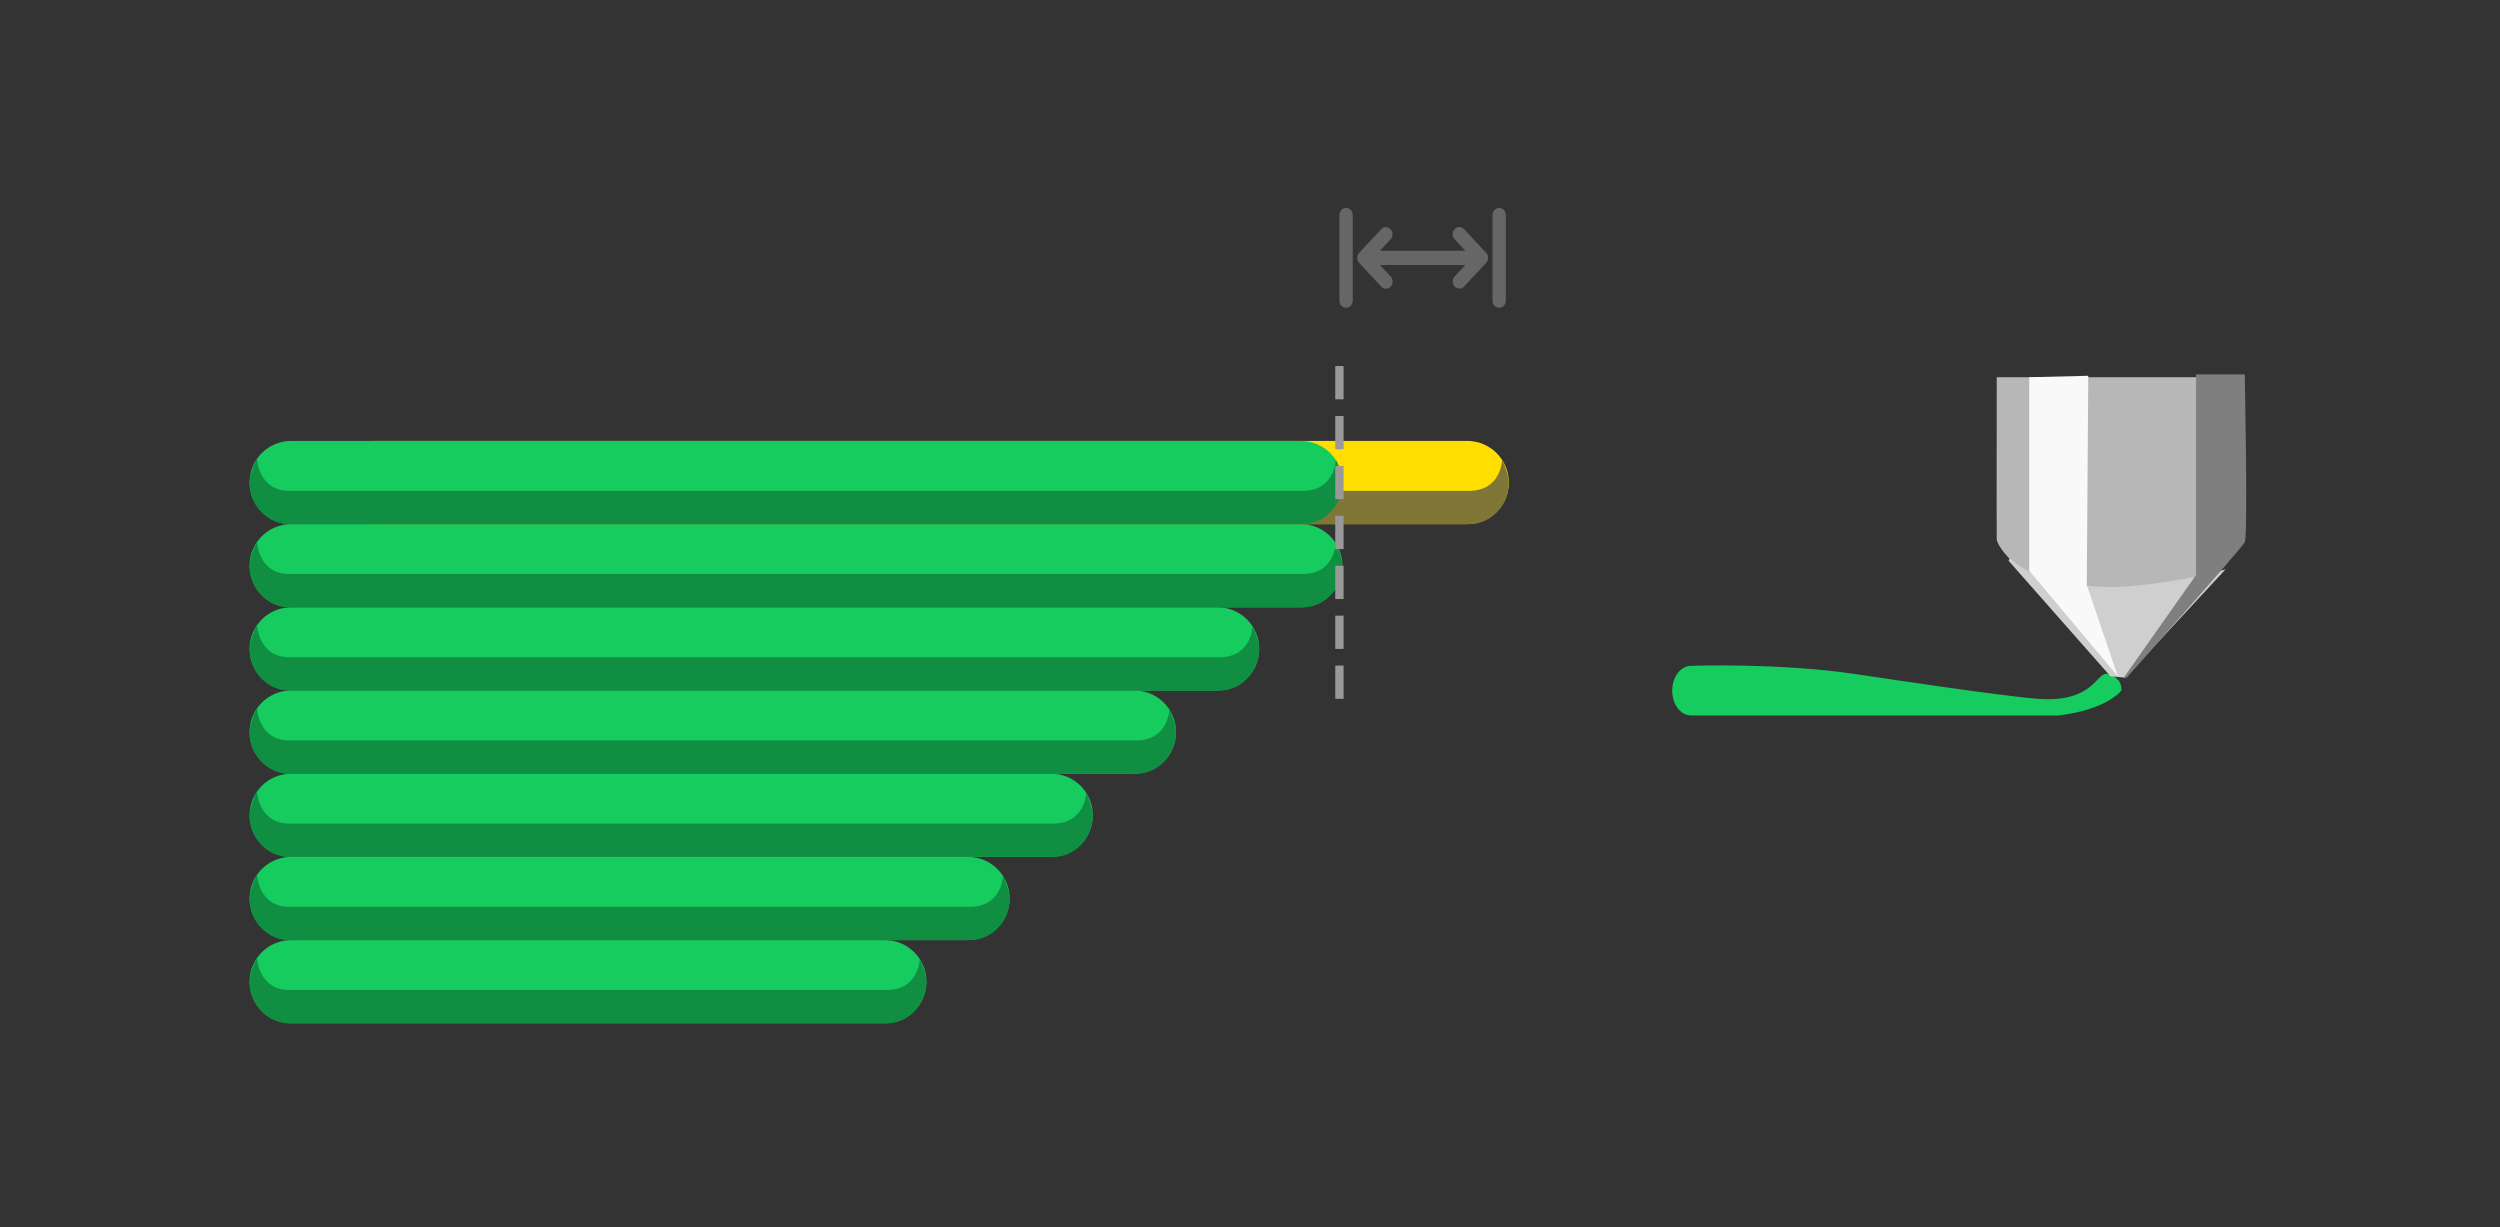 <svg 
 xmlns="http://www.w3.org/2000/svg"
 xmlns:xlink="http://www.w3.org/1999/xlink"
 width="300.5px" height="147.5px">
<rect width="100%" height="100%" fill="#333333" stroke="none"/>
<path fill-rule="evenodd"  fill="none"
 d="M-0.002,-0.001 L299.998,-0.001 L299.998,146.999 L-0.002,146.999 L-0.002,-0.001 Z"/>
<path fill-rule="evenodd"  fill="rgb(23, 204, 95)"
 d="M34.998,113.000 L106.360,113.000 C109.121,113.000 111.360,115.238 111.360,117.999 L111.360,118.000 C111.360,120.761 109.121,122.999 106.360,122.999 L34.998,122.999 C32.237,122.999 29.999,120.761 29.999,118.000 L29.999,117.999 C29.999,115.238 32.237,113.000 34.998,113.000 Z"/>
<path fill-rule="evenodd"  fill="rgb(16, 142, 66)"
 d="M34.783,118.999 L106.569,118.999 C110.486,118.999 110.563,115.243 110.563,115.243 C110.563,115.243 111.354,116.980 111.354,117.999 C111.354,120.760 109.211,122.999 106.569,122.999 L34.783,122.999 C32.140,122.999 29.997,120.760 29.997,117.999 C29.997,116.917 30.885,115.097 30.885,115.097 C30.885,115.097 31.038,118.999 34.783,118.999 Z"/>
<path fill-rule="evenodd"  fill="rgb(23, 204, 95)"
 d="M34.998,103.000 L116.360,103.000 C119.122,103.000 121.361,105.238 121.361,107.999 L121.361,108.000 C121.361,110.761 119.122,113.000 116.360,113.000 L34.998,113.000 C32.237,113.000 29.999,110.761 29.999,108.000 L29.999,107.999 C29.999,105.238 32.237,103.000 34.998,103.000 Z"/>
<path fill-rule="evenodd"  fill="rgb(16, 142, 66)"
 d="M34.783,108.999 L116.569,108.999 C120.487,108.999 120.563,105.243 120.563,105.243 C120.563,105.243 121.355,106.980 121.355,107.999 C121.355,110.760 119.211,112.999 116.569,112.999 L34.783,112.999 C32.140,112.999 29.997,110.760 29.997,107.999 C29.997,106.917 30.885,105.097 30.885,105.097 C30.885,105.097 31.038,108.999 34.783,108.999 Z"/>
<path fill-rule="evenodd"  fill="rgb(23, 204, 95)"
 d="M34.998,93.000 L126.360,93.000 C129.121,93.000 131.360,95.238 131.360,97.999 L131.360,98.000 C131.360,100.761 129.121,103.000 126.360,103.000 L34.998,103.000 C32.237,103.000 29.999,100.761 29.999,98.000 L29.999,97.999 C29.999,95.238 32.237,93.000 34.998,93.000 Z"/>
<path fill-rule="evenodd"  fill="rgb(16, 142, 66)"
 d="M34.783,98.999 L126.568,98.999 C130.487,98.999 130.563,95.243 130.563,95.243 C130.563,95.243 131.354,96.980 131.354,97.999 C131.354,100.760 129.211,102.999 126.568,102.999 L34.783,102.999 C32.140,102.999 29.997,100.760 29.997,97.999 C29.997,96.917 30.885,95.097 30.885,95.097 C30.885,95.097 31.038,98.999 34.783,98.999 Z"/>
<path fill-rule="evenodd"  fill="rgb(23, 204, 95)"
 d="M34.998,83.000 L136.360,83.000 C139.121,83.000 141.360,85.238 141.360,87.999 L141.360,87.999 C141.360,90.761 139.121,93.000 136.360,93.000 L34.998,93.000 C32.237,93.000 29.999,90.761 29.999,87.999 L29.999,87.999 C29.999,85.238 32.237,83.000 34.998,83.000 Z"/>
<path fill-rule="evenodd"  fill="rgb(16, 142, 66)"
 d="M34.783,88.999 L136.569,88.999 C140.487,88.999 140.562,85.244 140.562,85.244 C140.562,85.244 141.355,86.980 141.355,87.999 C141.355,90.760 139.211,92.999 136.569,92.999 L34.783,92.999 C32.140,92.999 29.997,90.760 29.997,87.999 C29.997,86.917 30.885,85.097 30.885,85.097 C30.885,85.097 31.038,88.999 34.783,88.999 Z"/>
<path fill-rule="evenodd"  fill="rgb(23, 204, 95)"
 d="M34.998,73.000 L146.361,73.000 C149.121,73.000 151.360,75.238 151.360,77.999 L151.360,77.999 C151.360,80.761 149.121,83.000 146.361,83.000 L34.998,83.000 C32.237,83.000 29.999,80.761 29.999,77.999 L29.999,77.999 C29.999,75.238 32.237,73.000 34.998,73.000 Z"/>
<path fill-rule="evenodd"  fill="rgb(16, 142, 66)"
 d="M34.783,78.999 L146.569,78.999 C150.486,78.999 150.563,75.244 150.563,75.244 C150.563,75.244 151.355,76.980 151.355,77.999 C151.355,80.760 149.211,82.999 146.569,82.999 L34.783,82.999 C32.140,82.999 29.997,80.760 29.997,77.999 C29.997,76.917 30.885,75.097 30.885,75.097 C30.885,75.097 31.038,78.999 34.783,78.999 Z"/>
<path fill-rule="evenodd"  fill="rgb(23, 204, 95)"
 d="M34.998,62.999 L156.360,62.999 C159.122,62.999 161.360,65.238 161.360,68.000 L161.360,68.000 C161.360,70.761 159.122,72.999 156.360,72.999 L34.998,72.999 C32.237,72.999 29.999,70.761 29.999,68.000 L29.999,68.000 C29.999,65.238 32.237,62.999 34.998,62.999 Z"/>
<path fill-rule="evenodd"  fill="rgb(16, 142, 66)"
 d="M34.783,68.998 L156.569,68.998 C160.487,68.998 160.562,65.243 160.562,65.243 C160.562,65.243 161.354,66.980 161.354,67.999 C161.354,70.760 159.211,72.999 156.569,72.999 L34.783,72.999 C32.140,72.999 29.997,70.760 29.997,67.999 C29.997,66.917 30.885,65.097 30.885,65.097 C30.885,65.097 31.038,68.998 34.783,68.998 Z"/>
<path fill-rule="evenodd"  fill="rgb(255, 222, 0)"
 d="M44.998,52.999 L176.360,52.999 C179.121,52.999 181.360,55.238 181.360,58.000 L181.360,58.000 C181.360,60.761 179.121,62.999 176.360,62.999 L44.998,62.999 C42.236,62.999 39.998,60.761 39.998,58.000 L39.998,58.000 C39.998,55.238 42.236,52.999 44.998,52.999 Z"/>
<path fill-rule="evenodd"  fill="rgb(128, 118, 54)"
 d="M44.782,58.999 L176.569,58.999 C180.487,58.999 180.563,55.243 180.563,55.243 C180.563,55.243 181.355,56.980 181.355,57.999 C181.355,60.760 179.211,62.999 176.569,62.999 L44.782,62.999 C42.140,62.999 39.998,60.760 39.998,57.999 C39.998,56.917 40.885,55.097 40.885,55.097 C40.885,55.097 41.038,58.999 44.782,58.999 Z"/>
<path fill-rule="evenodd"  fill="rgb(23, 204, 95)"
 d="M34.998,52.999 L156.360,52.999 C159.122,52.999 161.360,55.238 161.360,58.000 L161.360,58.000 C161.360,60.761 159.122,62.999 156.360,62.999 L34.998,62.999 C32.237,62.999 29.999,60.761 29.999,58.000 L29.999,58.000 C29.999,55.238 32.237,52.999 34.998,52.999 Z"/>
<path fill-rule="evenodd"  fill="rgb(16, 142, 66)"
 d="M34.783,58.999 L156.569,58.999 C160.487,58.999 160.562,55.243 160.562,55.243 C160.562,55.243 161.354,56.980 161.354,57.999 C161.354,60.760 159.211,62.999 156.569,62.999 L34.783,62.999 C32.140,62.999 29.997,60.760 29.997,57.999 C29.997,56.917 30.885,55.097 30.885,55.097 C30.885,55.097 31.038,58.999 34.783,58.999 Z"/>
<path fill-rule="evenodd"  stroke="rgb(153, 153, 153)" stroke-width="1px" stroke-dasharray="4, 2" stroke-linecap="butt" stroke-linejoin="miter" fill="none"
 d="M160.999,84.000 L160.999,44.000 "/>
<path fill-rule="evenodd"  fill="rgb(102, 102, 102)"
 d="M180.201,36.996 C179.758,36.996 179.400,36.612 179.400,36.139 L179.400,25.853 C179.400,25.380 179.758,24.996 180.201,24.996 C180.643,24.996 181.000,25.380 181.000,25.853 L181.000,36.139 C181.000,36.612 180.643,36.996 180.201,36.996 ZM175.966,34.458 C175.650,34.773 175.160,34.764 174.855,34.438 C174.550,34.111 174.541,33.584 174.835,33.247 L176.135,31.854 L165.866,31.854 L167.167,33.247 C167.470,33.584 167.465,34.119 167.157,34.449 C166.848,34.780 166.349,34.783 166.035,34.458 L163.370,31.604 C163.295,31.524 163.236,31.429 163.195,31.322 C163.166,31.246 163.158,31.164 163.150,31.084 C163.147,31.053 163.134,31.027 163.134,30.996 C163.134,30.963 163.148,30.935 163.151,30.903 C163.159,30.824 163.167,30.745 163.195,30.670 C163.236,30.563 163.296,30.467 163.372,30.387 L166.035,27.533 C166.350,27.219 166.842,27.228 167.146,27.554 C167.451,27.880 167.459,28.406 167.166,28.744 L165.865,30.139 L176.135,30.139 L174.834,28.744 C174.532,28.408 174.536,27.873 174.844,27.543 C175.153,27.213 175.652,27.207 175.966,27.533 L178.632,30.391 C178.944,30.725 178.944,31.267 178.632,31.602 L175.966,34.458 ZM161.801,36.996 C161.359,36.996 161.000,36.612 161.000,36.139 L161.000,25.853 C161.000,25.380 161.359,24.996 161.801,24.996 C162.242,24.996 162.600,25.380 162.600,25.853 L162.600,36.139 C162.600,36.612 162.242,36.996 161.801,36.996 Z"/>
<path fill-rule="evenodd"  fill="rgb(23, 204, 95)"
 d="M203.279,80.031 C203.279,80.031 213.800,79.653 223.045,81.026 C226.826,81.587 240.677,83.683 244.999,84.000 C251.920,84.508 251.966,80.510 253.455,81.026 C255.300,81.664 254.975,83.015 254.975,83.015 C254.975,83.015 253.268,85.326 247.373,86.000 L203.279,86.000 C202.021,86.000 200.999,84.664 200.999,83.015 C200.999,81.367 202.021,80.031 203.279,80.031 Z"/>
<path fill-rule="evenodd"  fill="rgb(183, 183, 183)"
 d="M240.008,45.342 C240.008,45.342 239.984,64.500 240.008,64.828 C240.032,65.155 240.437,66.066 241.782,67.399 C243.129,68.732 253.686,80.585 253.849,80.771 C254.013,80.955 254.179,81.283 254.737,81.285 C255.295,81.286 255.767,80.823 256.156,80.428 C256.546,80.032 268.318,66.886 268.755,66.371 C269.193,65.854 269.640,65.040 269.642,63.628 C269.646,62.215 269.642,45.342 269.642,45.342 L240.008,45.342 Z"/>
<path fill-rule="evenodd"  fill="rgb(207, 207, 207)"
 d="M241.606,67.056 C241.606,67.056 242.443,68.070 244.090,68.770 C246.709,69.885 251.131,70.842 255.624,70.485 C262.941,69.903 267.513,68.428 267.513,68.428 L255.446,81.456 L253.672,81.285 L241.427,67.399 L241.606,67.056 Z"/>
<path fill-rule="evenodd"  fill="rgb(127, 127, 127)"
 d="M263.964,44.999 L263.964,69.113 L255.270,81.456 L255.624,81.456 C255.624,81.456 269.418,65.957 269.820,65.171 C270.222,64.385 269.820,44.999 269.820,44.999 L263.964,44.999 Z"/>
<path fill-rule="evenodd"  fill="rgb(249, 249, 249)"
 d="M243.912,45.342 L243.912,68.599 L254.559,81.285 L250.833,70.313 L251.010,45.170 L243.912,45.342 Z"/>
</svg>

